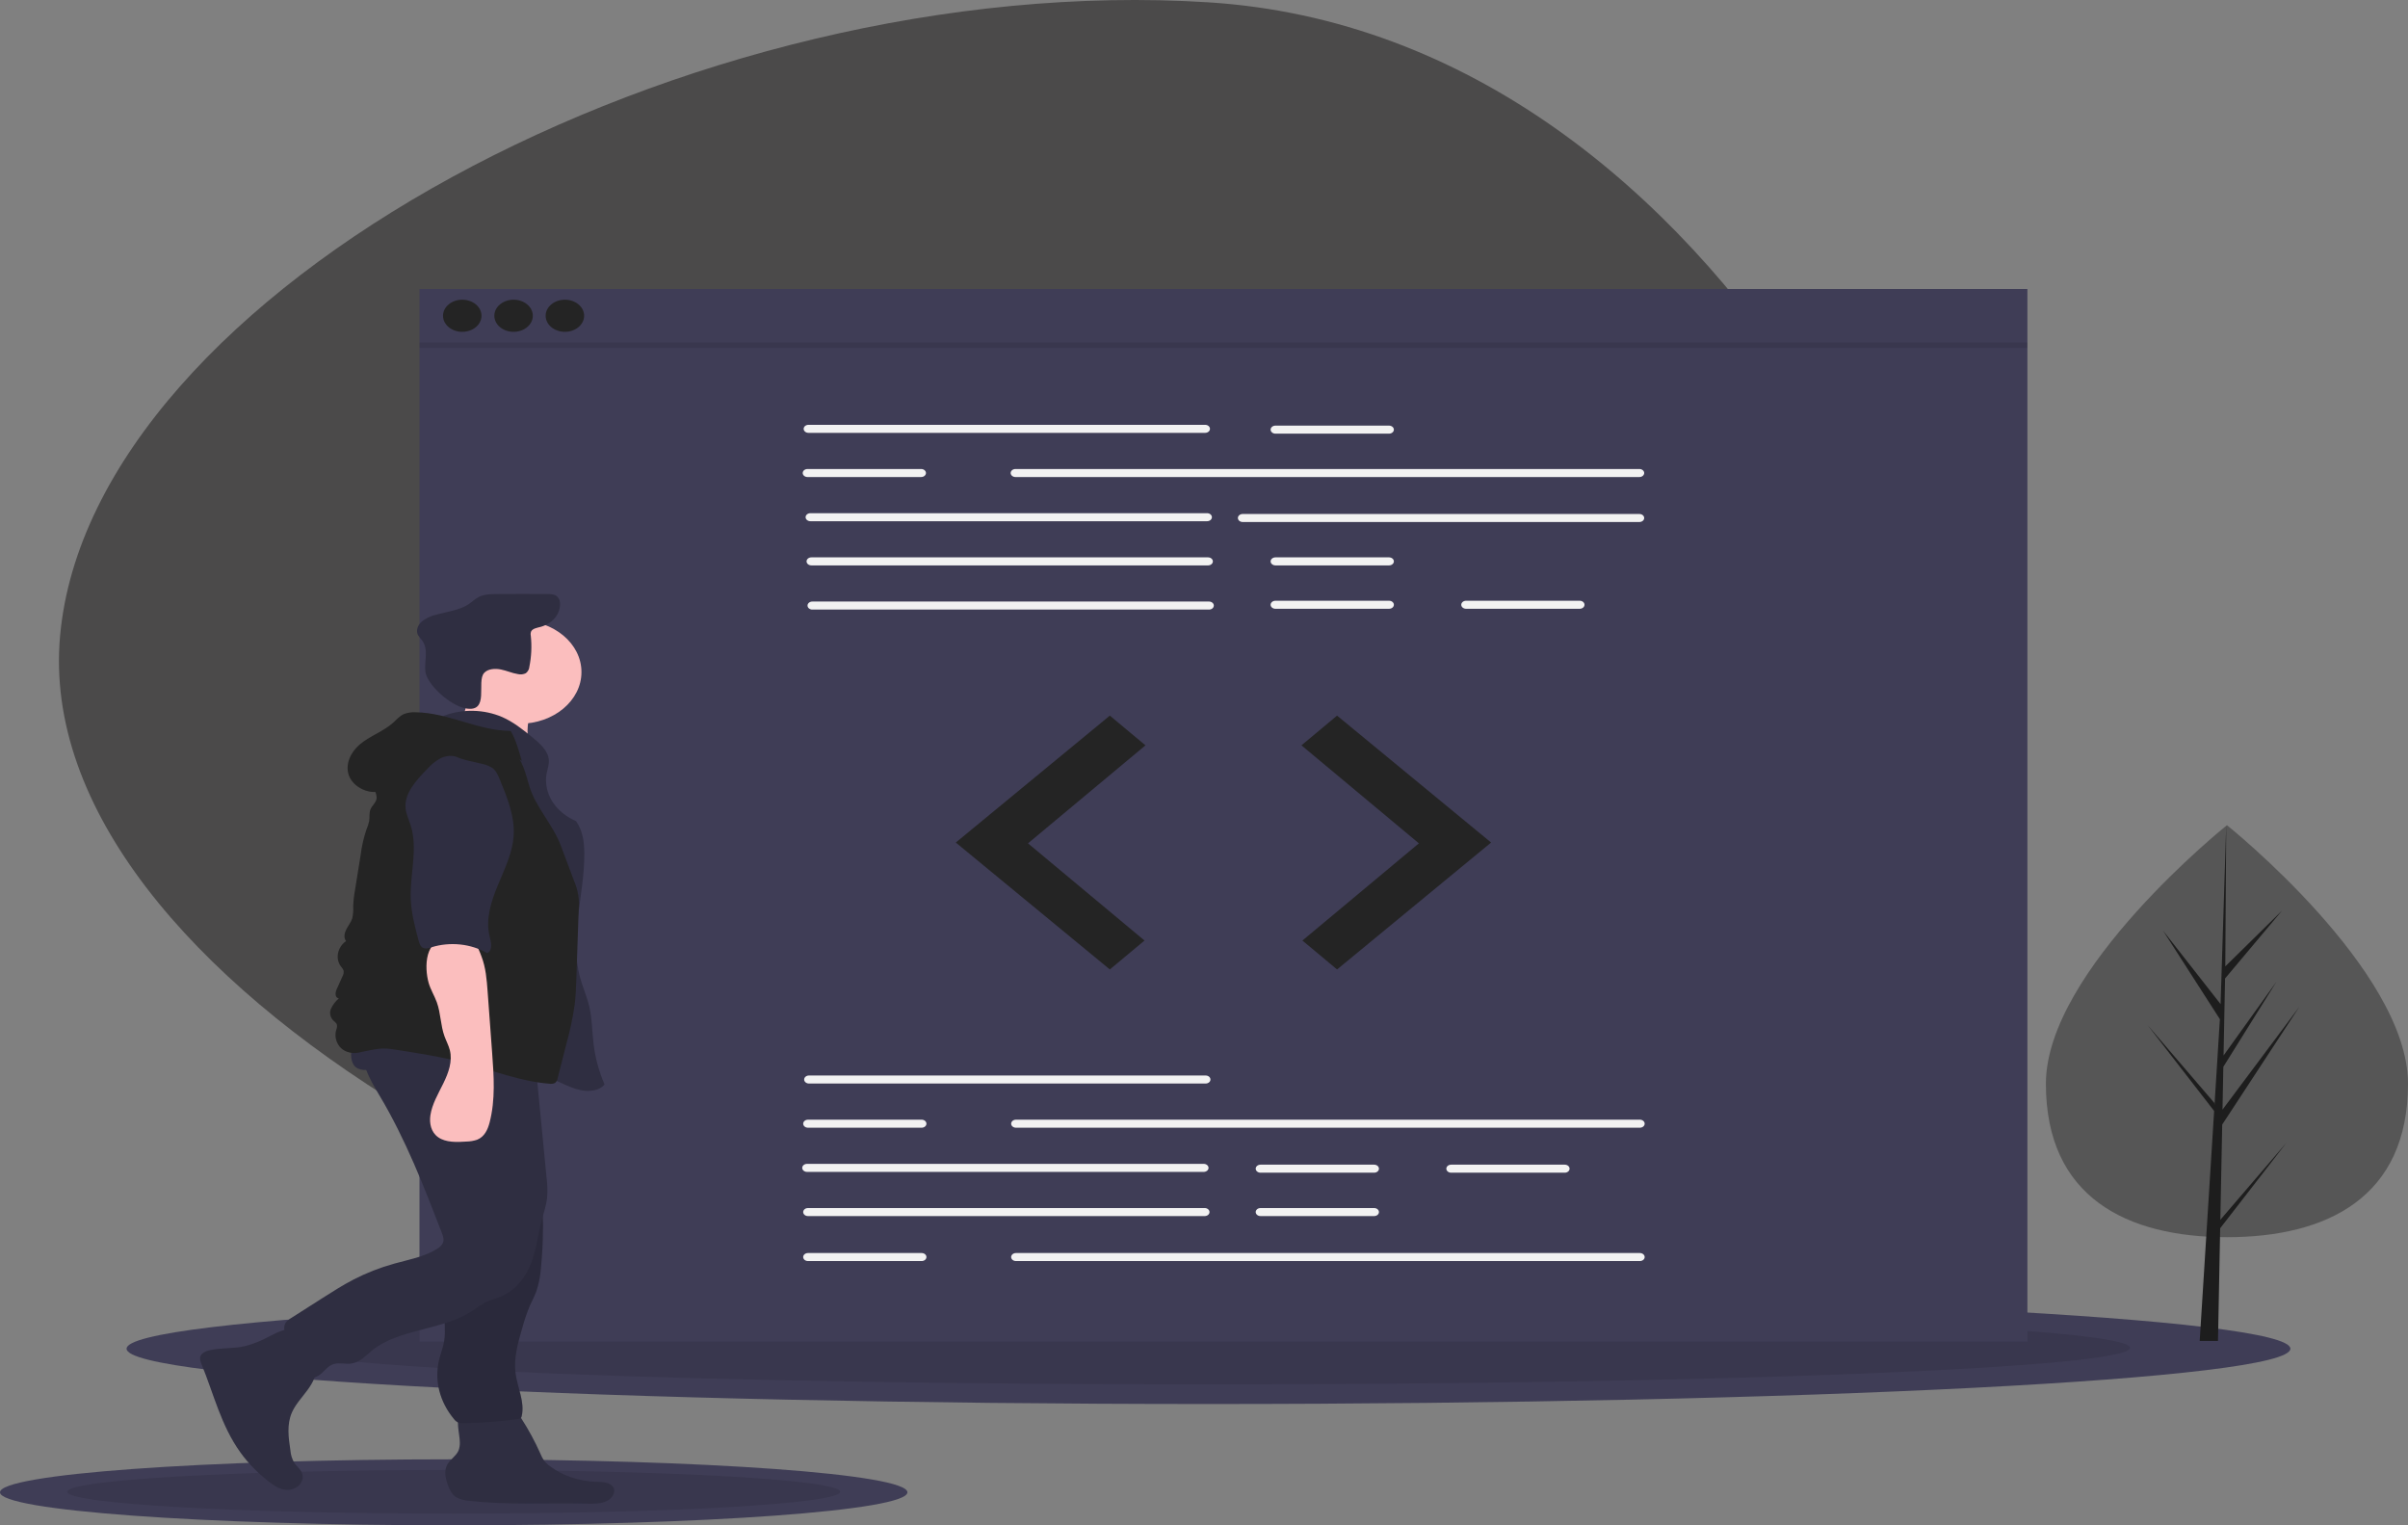 <svg width="360" height="228" viewBox="0 0 360 228" fill="none" xmlns="http://www.w3.org/2000/svg">
<rect x="0" y="0" width="360" height="228" fill="#808080" stroke="none"/>
<g clip-path="url(#clip0)">
<path d="M174.172 201.583C96.686 196.664 4.281 146.579 8.986 95.008C13.69 43.437 103.186 -4.571 180.671 0.348C258.156 5.267 302.76 101.645 298.055 153.215C293.351 204.786 251.657 206.503 174.172 201.583Z" fill="#4B4A4A"/>
<path d="M180.67 209.867C270.001 209.867 342.419 206.166 342.419 201.6C342.419 197.034 270.001 193.333 180.67 193.333C91.339 193.333 18.922 197.034 18.922 201.6C18.922 206.166 91.339 209.867 180.67 209.867Z" fill="#3F3D56"/>
<path opacity="0.1" d="M180.67 206.933C256.761 206.933 318.444 204.486 318.444 201.467C318.444 198.448 256.761 196 180.67 196C104.58 196 42.896 198.448 42.896 201.467C42.896 204.486 104.58 206.933 180.67 206.933Z" fill="black"/>
<path d="M67.83 228C105.291 228 135.66 225.791 135.66 223.067C135.66 220.342 105.291 218.133 67.83 218.133C30.369 218.133 0 220.342 0 223.067C0 225.791 30.369 228 67.83 228Z" fill="#3F3D56"/>
<path opacity="0.1" d="M67.83 226.249C99.739 226.249 125.606 224.789 125.606 222.987C125.606 221.185 99.739 219.725 67.83 219.725C35.921 219.725 10.054 221.185 10.054 222.987C10.054 224.789 35.921 226.249 67.83 226.249Z" fill="black"/>
<path d="M303.1 43.2H62.715V200.533H303.1V43.2Z" fill="#3F3D56"/>
<path d="M180.173 64.701H120.87C120.776 64.701 120.682 64.686 120.594 64.656C120.507 64.626 120.427 64.582 120.36 64.526C120.293 64.47 120.24 64.404 120.204 64.331C120.168 64.258 120.149 64.18 120.149 64.101C120.149 64.022 120.168 63.944 120.204 63.871C120.24 63.798 120.293 63.731 120.36 63.676C120.427 63.62 120.507 63.576 120.594 63.546C120.682 63.516 120.776 63.5 120.87 63.5H180.173C180.364 63.501 180.546 63.564 180.681 63.677C180.816 63.789 180.891 63.942 180.891 64.101C180.891 64.26 180.816 64.412 180.681 64.525C180.546 64.637 180.364 64.701 180.173 64.701V64.701Z" fill="#F2F2F2"/>
<path d="M245.089 71.305H151.817C151.626 71.305 151.443 71.242 151.308 71.129C151.173 71.017 151.097 70.864 151.097 70.705C151.097 70.546 151.173 70.393 151.308 70.28C151.443 70.168 151.626 70.105 151.817 70.105H245.089C245.184 70.105 245.278 70.12 245.365 70.15C245.452 70.18 245.532 70.225 245.598 70.28C245.665 70.336 245.718 70.402 245.754 70.475C245.791 70.548 245.809 70.626 245.809 70.705C245.809 70.784 245.791 70.862 245.754 70.935C245.718 71.007 245.665 71.074 245.598 71.129C245.532 71.185 245.452 71.23 245.365 71.26C245.278 71.29 245.184 71.305 245.089 71.305V71.305Z" fill="#F2F2F2"/>
<path d="M180.461 77.909H121.158C120.967 77.909 120.784 77.846 120.649 77.734C120.514 77.621 120.438 77.468 120.438 77.309C120.438 77.15 120.514 76.997 120.649 76.885C120.784 76.772 120.967 76.709 121.158 76.709H180.461C180.652 76.709 180.835 76.772 180.97 76.885C181.105 76.997 181.181 77.15 181.181 77.309C181.181 77.468 181.105 77.621 180.97 77.734C180.835 77.846 180.652 77.909 180.461 77.909V77.909Z" fill="#F2F2F2"/>
<path d="M245.089 78.03H185.787C185.596 78.03 185.413 77.966 185.278 77.854C185.143 77.741 185.067 77.588 185.067 77.429C185.067 77.27 185.143 77.117 185.278 77.005C185.413 76.892 185.596 76.829 185.787 76.829H245.089C245.28 76.829 245.463 76.892 245.598 77.005C245.733 77.117 245.809 77.27 245.809 77.429C245.809 77.588 245.733 77.741 245.598 77.854C245.463 77.966 245.28 78.03 245.089 78.03V78.03Z" fill="#F2F2F2"/>
<path d="M180.605 84.514H121.302C121.111 84.514 120.928 84.45 120.793 84.338C120.658 84.225 120.582 84.073 120.582 83.913C120.582 83.754 120.658 83.601 120.793 83.489C120.928 83.376 121.111 83.313 121.302 83.313H180.605C180.796 83.313 180.979 83.376 181.114 83.489C181.249 83.601 181.325 83.754 181.325 83.913C181.325 84.073 181.249 84.225 181.114 84.338C180.979 84.45 180.796 84.514 180.605 84.514V84.514Z" fill="#F2F2F2"/>
<path d="M180.749 91.118H121.446C121.255 91.118 121.072 91.055 120.937 90.942C120.802 90.829 120.726 90.677 120.726 90.517C120.726 90.358 120.802 90.206 120.937 90.093C121.072 89.98 121.255 89.917 121.446 89.917H180.749C180.94 89.917 181.123 89.98 181.258 90.093C181.393 90.206 181.468 90.358 181.468 90.517C181.468 90.677 181.393 90.829 181.258 90.942C181.123 91.055 180.94 91.118 180.749 91.118V91.118Z" fill="#F2F2F2"/>
<path d="M207.665 64.821H190.681C190.49 64.821 190.307 64.758 190.172 64.645C190.037 64.533 189.961 64.38 189.961 64.221C189.961 64.062 190.037 63.909 190.172 63.796C190.307 63.684 190.49 63.62 190.681 63.62H207.665C207.856 63.62 208.039 63.684 208.174 63.796C208.309 63.909 208.385 64.062 208.385 64.221C208.385 64.38 208.309 64.533 208.174 64.645C208.039 64.758 207.856 64.821 207.665 64.821V64.821Z" fill="#F2F2F2"/>
<path d="M207.665 84.514H190.681C190.49 84.514 190.307 84.45 190.172 84.338C190.037 84.225 189.961 84.073 189.961 83.913C189.961 83.754 190.037 83.601 190.172 83.489C190.307 83.376 190.49 83.313 190.681 83.313H207.665C207.856 83.313 208.039 83.376 208.174 83.489C208.309 83.601 208.385 83.754 208.385 83.913C208.385 84.073 208.309 84.225 208.174 84.338C208.039 84.45 207.856 84.514 207.665 84.514V84.514Z" fill="#F2F2F2"/>
<path d="M207.665 90.998H190.681C190.586 90.998 190.492 90.983 190.405 90.952C190.317 90.922 190.238 90.878 190.171 90.822C190.104 90.767 190.051 90.7 190.014 90.627C189.978 90.555 189.959 90.476 189.959 90.397C189.959 90.318 189.978 90.24 190.014 90.167C190.051 90.094 190.104 90.028 190.171 89.972C190.238 89.917 190.317 89.872 190.405 89.842C190.492 89.812 190.586 89.797 190.681 89.797H207.665C207.76 89.797 207.854 89.812 207.941 89.842C208.029 89.872 208.108 89.917 208.175 89.972C208.242 90.028 208.295 90.094 208.332 90.167C208.368 90.24 208.387 90.318 208.387 90.397C208.387 90.476 208.368 90.555 208.332 90.627C208.295 90.7 208.242 90.767 208.175 90.822C208.108 90.878 208.029 90.922 207.941 90.952C207.854 90.983 207.76 90.998 207.665 90.998V90.998Z" fill="#F2F2F2"/>
<path d="M236.165 90.998H219.18C218.99 90.997 218.807 90.934 218.673 90.822C218.538 90.709 218.462 90.556 218.462 90.397C218.462 90.238 218.538 90.086 218.673 89.973C218.807 89.861 218.99 89.797 219.18 89.797H236.165C236.26 89.797 236.354 89.812 236.441 89.842C236.529 89.872 236.608 89.917 236.675 89.972C236.742 90.028 236.795 90.094 236.831 90.167C236.868 90.24 236.886 90.318 236.886 90.397C236.886 90.476 236.868 90.555 236.831 90.627C236.795 90.7 236.742 90.767 236.675 90.822C236.608 90.878 236.529 90.922 236.441 90.952C236.354 90.983 236.26 90.998 236.165 90.998V90.998Z" fill="#F2F2F2"/>
<path d="M137.711 71.305H120.726C120.535 71.305 120.352 71.242 120.217 71.129C120.082 71.017 120.007 70.864 120.007 70.705C120.007 70.546 120.082 70.393 120.217 70.28C120.352 70.168 120.535 70.105 120.726 70.105H137.711C137.902 70.105 138.085 70.168 138.22 70.28C138.355 70.393 138.431 70.546 138.431 70.705C138.431 70.864 138.355 71.017 138.22 71.129C138.085 71.242 137.902 71.305 137.711 71.305V71.305Z" fill="#F2F2F2"/>
<path d="M180.245 161.963H120.942C120.751 161.963 120.568 161.9 120.433 161.787C120.298 161.674 120.223 161.522 120.223 161.362C120.223 161.203 120.298 161.051 120.433 160.938C120.568 160.825 120.751 160.762 120.942 160.762H180.245C180.436 160.762 180.619 160.825 180.754 160.938C180.889 161.051 180.965 161.203 180.965 161.362C180.965 161.522 180.889 161.674 180.754 161.787C180.619 161.9 180.436 161.963 180.245 161.963Z" fill="#F2F2F2"/>
<path d="M179.957 175.171H120.654C120.464 175.171 120.28 175.108 120.145 174.995C120.011 174.883 119.935 174.73 119.935 174.571C119.935 174.412 120.011 174.259 120.145 174.146C120.28 174.034 120.464 173.97 120.654 173.97H179.957C180.148 173.97 180.331 174.034 180.466 174.146C180.601 174.259 180.677 174.412 180.677 174.571C180.677 174.73 180.601 174.883 180.466 174.995C180.331 175.108 180.148 175.171 179.957 175.171Z" fill="#F2F2F2"/>
<path d="M180.101 181.775H120.798C120.704 181.776 120.61 181.76 120.522 181.73C120.435 181.7 120.355 181.656 120.288 181.6C120.221 181.544 120.168 181.478 120.132 181.405C120.096 181.332 120.077 181.254 120.077 181.175C120.077 181.096 120.096 181.018 120.132 180.945C120.168 180.872 120.221 180.806 120.288 180.75C120.355 180.694 120.435 180.65 120.522 180.62C120.61 180.59 120.704 180.574 120.798 180.575H180.101C180.196 180.574 180.289 180.59 180.377 180.62C180.464 180.65 180.544 180.694 180.611 180.75C180.678 180.806 180.731 180.872 180.767 180.945C180.804 181.018 180.822 181.096 180.822 181.175C180.822 181.254 180.804 181.332 180.767 181.405C180.731 181.478 180.678 181.544 180.611 181.6C180.544 181.656 180.464 181.7 180.377 181.73C180.289 181.76 180.196 181.776 180.101 181.775V181.775Z" fill="#F2F2F2"/>
<path d="M205.434 175.291H188.45C188.259 175.291 188.076 175.228 187.941 175.115C187.806 175.003 187.73 174.85 187.73 174.691C187.73 174.532 187.806 174.379 187.941 174.266C188.076 174.154 188.259 174.091 188.45 174.091H205.434C205.625 174.091 205.808 174.154 205.943 174.266C206.078 174.379 206.154 174.532 206.154 174.691C206.154 174.85 206.078 175.003 205.943 175.115C205.808 175.228 205.625 175.291 205.434 175.291Z" fill="#F2F2F2"/>
<path d="M205.434 181.775H188.45C188.259 181.775 188.076 181.712 187.941 181.6C187.806 181.487 187.73 181.334 187.73 181.175C187.73 181.016 187.806 180.863 187.941 180.75C188.076 180.638 188.259 180.575 188.45 180.575H205.434C205.625 180.575 205.808 180.638 205.943 180.75C206.078 180.863 206.154 181.016 206.154 181.175C206.154 181.334 206.078 181.487 205.943 181.6C205.808 181.712 205.625 181.775 205.434 181.775V181.775Z" fill="#F2F2F2"/>
<path d="M233.934 175.291H216.949C216.759 175.291 216.575 175.228 216.44 175.115C216.306 175.003 216.23 174.85 216.23 174.691C216.23 174.532 216.306 174.379 216.44 174.266C216.575 174.154 216.759 174.091 216.949 174.091H233.934C234.125 174.091 234.308 174.154 234.443 174.266C234.578 174.379 234.654 174.532 234.654 174.691C234.654 174.85 234.578 175.003 234.443 175.115C234.308 175.228 234.125 175.291 233.934 175.291V175.291Z" fill="#F2F2F2"/>
<path d="M245.161 168.567H151.889C151.698 168.567 151.515 168.504 151.38 168.391C151.245 168.279 151.169 168.126 151.169 167.967C151.169 167.807 151.245 167.655 151.38 167.542C151.515 167.429 151.698 167.366 151.889 167.366H245.161C245.352 167.366 245.535 167.429 245.67 167.542C245.805 167.655 245.881 167.807 245.881 167.967C245.881 168.126 245.805 168.279 245.67 168.391C245.535 168.504 245.352 168.567 245.161 168.567V168.567Z" fill="#F2F2F2"/>
<path d="M137.783 168.567H120.798C120.607 168.567 120.424 168.504 120.289 168.391C120.154 168.279 120.079 168.126 120.079 167.967C120.079 167.807 120.154 167.655 120.289 167.542C120.424 167.429 120.607 167.366 120.798 167.366H137.783C137.974 167.366 138.157 167.429 138.292 167.542C138.427 167.655 138.503 167.807 138.503 167.967C138.503 168.126 138.427 168.279 138.292 168.391C138.157 168.504 137.974 168.567 137.783 168.567V168.567Z" fill="#F2F2F2"/>
<path d="M245.161 188.5H151.889C151.794 188.5 151.701 188.484 151.613 188.454C151.526 188.424 151.446 188.38 151.379 188.324C151.312 188.268 151.259 188.202 151.223 188.129C151.187 188.056 151.168 187.978 151.168 187.899C151.168 187.82 151.187 187.742 151.223 187.669C151.259 187.596 151.312 187.53 151.379 187.474C151.446 187.419 151.526 187.374 151.613 187.344C151.701 187.314 151.794 187.299 151.889 187.299H245.161C245.352 187.299 245.535 187.362 245.67 187.475C245.805 187.587 245.881 187.74 245.881 187.899C245.881 188.059 245.805 188.211 245.67 188.324C245.535 188.436 245.352 188.5 245.161 188.5V188.5Z" fill="#F2F2F2"/>
<path d="M137.783 188.5H120.798C120.704 188.5 120.61 188.484 120.522 188.454C120.435 188.424 120.355 188.38 120.288 188.324C120.221 188.268 120.168 188.202 120.132 188.129C120.096 188.056 120.077 187.978 120.077 187.899C120.077 187.82 120.096 187.742 120.132 187.669C120.168 187.596 120.221 187.53 120.288 187.474C120.355 187.419 120.435 187.374 120.522 187.344C120.61 187.314 120.704 187.299 120.798 187.299H137.783C137.878 187.299 137.971 187.314 138.059 187.344C138.146 187.374 138.226 187.419 138.293 187.474C138.36 187.53 138.413 187.596 138.449 187.669C138.486 187.742 138.504 187.82 138.504 187.899C138.504 187.978 138.486 188.056 138.449 188.129C138.413 188.202 138.36 188.268 138.293 188.324C138.226 188.38 138.146 188.424 138.059 188.454C137.971 188.484 137.878 188.5 137.783 188.5Z" fill="#F2F2F2"/>
<path d="M165.923 106.968L142.893 125.94L165.923 144.912L171.105 140.589L153.688 126.06L171.249 111.411L165.923 106.968Z" fill="#242424"/>
<path d="M199.893 106.968L222.923 125.94L199.893 144.912L194.711 140.589L212.128 126.06L194.567 111.411L199.893 106.968Z" fill="#242424"/>
<path d="M69.109 49.6C70.698 49.6 71.986 48.526 71.986 47.2C71.986 45.874 70.698 44.8 69.109 44.8C67.52 44.8 66.232 45.874 66.232 47.2C66.232 48.526 67.52 49.6 69.109 49.6Z" fill="#242424"/>
<path d="M76.781 49.6C78.369 49.6 79.657 48.526 79.657 47.2C79.657 45.874 78.369 44.8 76.781 44.8C75.192 44.8 73.903 45.874 73.903 47.2C73.903 48.526 75.192 49.6 76.781 49.6Z" fill="#242424"/>
<path d="M84.452 49.6C86.041 49.6 87.329 48.526 87.329 47.2C87.329 45.874 86.041 44.8 84.452 44.8C82.863 44.8 81.575 45.874 81.575 47.2C81.575 48.526 82.863 49.6 84.452 49.6Z" fill="#242424"/>
<path opacity="0.1" d="M303.1 51.2H62.715V52H303.1V51.2Z" fill="black"/>
<path d="M360 161.988C360 178.993 347.881 184.931 332.932 184.931C317.983 184.931 305.865 178.993 305.865 161.988C305.865 144.982 332.932 123.348 332.932 123.348C332.932 123.348 360 144.982 360 161.988Z" fill="#565656"/>
<path d="M331.946 182.33L332.224 168.097L343.76 150.49L332.267 165.865L332.392 159.465L340.343 146.727L332.425 157.772L332.649 146.262L341.163 136.121L332.684 144.453L332.824 123.348L331.944 151.287L332.016 150.134L323.36 139.081L331.877 152.347L331.071 165.201L331.047 164.859L321.067 153.227L331.017 166.065L330.916 167.672L330.898 167.697L330.906 167.828L328.859 200.441H331.593L331.921 183.596L341.847 170.79L331.946 182.33Z" fill="#1D1D1D"/>
<path d="M39.197 200.291C38.367 200.677 37.491 200.99 36.583 201.225C34.96 201.595 33.224 201.459 31.584 201.775C30.913 201.904 30.182 202.175 29.969 202.721C29.812 203.122 29.983 203.555 30.146 203.954C31.958 208.386 33.05 213.092 35.94 217.106C37.154 218.793 38.661 220.319 40.413 221.636C41.07 222.13 41.814 222.614 42.694 222.691C43.099 222.727 43.508 222.673 43.88 222.534C44.253 222.396 44.575 222.178 44.814 221.902C45.053 221.627 45.2 221.304 45.242 220.966C45.283 220.627 45.217 220.286 45.05 219.976C44.791 219.496 44.309 219.124 43.998 218.665C43.661 218.081 43.464 217.448 43.417 216.801C43.131 214.905 42.856 212.924 43.643 211.13C44.172 209.927 45.14 208.901 45.947 207.811C46.754 206.721 47.424 205.472 47.245 204.199C47.122 203.331 46.614 202.536 46.078 201.785C45.541 201.032 44.478 199.009 43.398 198.758C42.278 198.497 40.175 199.873 39.197 200.291Z" fill="#2F2E41"/>
<path d="M68.745 215.6C68.762 216.029 68.69 216.457 68.533 216.865C68.195 217.61 67.356 218.12 66.923 218.83C66.321 219.817 66.594 221.01 66.993 222.066C67.243 222.728 67.572 223.417 68.244 223.827C68.819 224.124 69.472 224.298 70.147 224.335C75.912 225.001 81.769 224.619 87.587 224.758C88.647 224.784 89.77 224.815 90.696 224.382C91.622 223.95 92.194 222.863 91.564 222.151C90.999 221.511 89.881 221.517 88.93 221.48C86.452 221.375 84.092 220.564 82.245 219.182C81.88 218.923 81.564 218.619 81.307 218.282C81.109 217.983 80.945 217.669 80.816 217.344C80.001 215.501 79.031 213.708 77.913 211.979C77.6 211.495 77.246 210.991 76.664 210.732C76.239 210.57 75.776 210.486 75.309 210.485C73.859 210.407 70.104 209.995 68.983 210.936C67.947 211.805 68.768 214.496 68.745 215.6Z" fill="#2F2E41"/>
<path d="M77.668 108.185C82.784 108.185 86.93 104.726 86.93 100.459C86.93 96.191 82.784 92.732 77.668 92.732C72.553 92.732 68.406 96.191 68.406 100.459C68.406 104.726 72.553 108.185 77.668 108.185Z" fill="#FBBEBE"/>
<path d="M69.304 106.839C68.753 108.069 67.819 109.225 66.459 109.887L79.269 112.067C78.805 110.507 78.744 108.883 79.09 107.302C79.217 106.919 79.243 106.518 79.166 106.126C78.926 105.351 77.879 104.977 76.943 104.799C74.605 104.355 72.538 104.116 70.365 103.255C69.701 104.203 69.794 105.745 69.304 106.839Z" fill="#FBBEBE"/>
<path d="M66.352 106.994C67.73 106.474 69.232 106.221 70.744 106.253C72.256 106.286 73.74 106.605 75.083 107.184C76.725 107.906 78.085 108.996 79.421 110.071C80.653 111.062 81.967 112.197 82.054 113.623C82.096 114.313 81.838 114.989 81.708 115.672C81.473 117.084 81.771 118.523 82.56 119.787C83.35 121.052 84.591 122.081 86.112 122.73C87.13 124.145 87.34 125.858 87.356 127.507C87.415 133.757 85.051 140.084 86.739 146.173C87.135 147.603 87.749 148.987 88.092 150.427C88.535 152.291 88.513 154.208 88.745 156.099C88.996 158.146 89.545 160.16 90.379 162.097C89.822 162.837 88.662 163.121 87.617 163.061C86.572 163.001 85.595 162.623 84.663 162.224C80.148 160.297 76.013 157.756 71.337 156.118C68.243 155.034 64.948 154.359 61.947 153.108C58.946 151.856 56.154 149.87 55.237 147.178C54.84 146.014 54.816 144.787 54.794 143.577C54.703 138.48 54.618 133.327 55.948 128.352C57.121 123.964 59.382 119.767 59.875 115.29C60.035 113.833 60.039 112.273 61.015 111.057C62.394 109.339 65.372 108.894 66.352 106.994Z" fill="#2F2E41"/>
<path d="M72.4 100.568C72.946 99.974 73.999 99.893 74.871 100.069C75.743 100.244 76.547 100.619 77.427 100.762C77.627 100.809 77.837 100.821 78.043 100.797C78.249 100.773 78.447 100.713 78.624 100.621C78.932 100.369 79.116 100.029 79.14 99.669C79.449 98.138 79.521 96.581 79.355 95.035C79.309 94.818 79.326 94.595 79.405 94.385C79.623 93.946 80.288 93.842 80.832 93.701C81.728 93.449 82.498 92.954 83.019 92.296C83.541 91.637 83.785 90.853 83.713 90.066C83.699 89.689 83.509 89.331 83.183 89.069C82.808 88.813 82.282 88.797 81.797 88.794C79.307 88.778 76.818 88.778 74.328 88.796C73.406 88.802 72.439 88.821 71.64 89.204C71.049 89.488 70.61 89.944 70.079 90.301C68.697 91.232 66.826 91.421 65.144 91.898C64.322 92.093 63.577 92.465 62.98 92.975C62.421 93.508 62.152 94.301 62.503 94.946C62.684 95.215 62.885 95.474 63.106 95.72C64.099 97.044 63.438 98.761 63.586 100.317C63.771 102.261 67.219 105.414 69.557 105.874C73.332 106.616 71.151 101.844 72.4 100.568Z" fill="#2F2E41"/>
<path d="M67.172 185.782C67.41 187.201 67.715 188.625 67.634 190.057C67.52 192.055 66.656 193.98 66.496 195.976C66.377 197.467 66.653 198.974 66.404 200.454C66.246 201.402 65.875 202.315 65.646 203.252C65.283 204.78 65.293 206.353 65.676 207.877C66.059 209.402 66.807 210.846 67.875 212.123C68.032 212.342 68.255 212.522 68.522 212.646C68.778 212.725 69.052 212.755 69.323 212.735C72.019 212.689 74.708 212.485 77.369 212.125C77.564 212.118 77.749 212.05 77.886 211.934C77.946 211.858 77.984 211.771 77.998 211.68C78.492 209.564 77.366 207.442 77.08 205.299C76.775 203.011 77.433 200.719 78.086 198.482C78.382 197.379 78.752 196.29 79.194 195.221C79.51 194.502 79.891 193.802 80.165 193.071C80.552 191.922 80.788 190.742 80.869 189.55C81.059 187.67 81.159 185.786 81.171 183.897C81.235 182.108 81.057 180.318 80.638 178.561C80.038 176.338 78.809 174.273 77.59 172.233C76.939 172.364 76.327 172.606 75.794 172.945C74.224 173.794 72.585 174.549 70.888 175.207C69.748 175.649 67.524 175.962 66.801 176.883C66.087 177.791 66.547 179.643 66.602 180.644C66.695 182.363 66.885 184.076 67.172 185.782Z" fill="#2F2E41"/>
<path opacity="0.1" d="M67.172 185.782C67.41 187.201 67.715 188.625 67.634 190.057C67.52 192.055 66.656 193.98 66.496 195.976C66.377 197.467 66.653 198.974 66.404 200.454C66.246 201.402 65.875 202.315 65.646 203.252C65.283 204.78 65.293 206.353 65.676 207.877C66.059 209.402 66.807 210.846 67.875 212.123C68.032 212.342 68.255 212.522 68.522 212.646C68.778 212.725 69.052 212.755 69.323 212.735C72.019 212.689 74.708 212.485 77.369 212.125C77.564 212.118 77.749 212.05 77.886 211.934C77.946 211.858 77.984 211.771 77.998 211.68C78.492 209.564 77.366 207.442 77.08 205.299C76.775 203.011 77.433 200.719 78.086 198.482C78.382 197.379 78.752 196.29 79.194 195.221C79.51 194.502 79.891 193.802 80.165 193.071C80.552 191.922 80.788 190.742 80.869 189.55C81.059 187.67 81.159 185.786 81.171 183.897C81.235 182.108 81.057 180.318 80.638 178.561C80.038 176.338 78.809 174.273 77.59 172.233C76.939 172.364 76.327 172.606 75.794 172.945C74.224 173.794 72.585 174.549 70.888 175.207C69.748 175.649 67.524 175.962 66.801 176.883C66.087 177.791 66.547 179.643 66.602 180.644C66.695 182.363 66.885 184.076 67.172 185.782Z" fill="black"/>
<path d="M54.65 155.471C53.42 158.234 55.228 161.219 56.798 163.859C60.668 170.362 63.355 177.301 66.028 184.21C66.229 184.727 66.429 185.292 66.206 185.803C66.013 186.166 65.7 186.476 65.303 186.696C63.461 187.863 61.114 188.279 58.918 188.89C56.797 189.481 54.764 190.276 52.863 191.258C51.272 192.081 49.782 193.03 48.294 193.978L43.56 196.994C43.253 197.167 42.985 197.383 42.768 197.633C42.312 198.231 42.499 199.011 42.726 199.694C43.328 201.502 44.103 203.267 45.044 204.972C45.199 205.346 45.494 205.668 45.885 205.891C46.624 206.222 47.528 205.783 48.092 205.265C48.657 204.747 49.145 204.103 49.94 203.881C50.735 203.658 51.609 203.927 52.439 203.83C53.781 203.673 54.672 202.642 55.64 201.85C59.593 198.615 66.192 198.849 70.54 195.989C71.169 195.52 71.834 195.086 72.532 194.691C73.267 194.329 74.101 194.13 74.863 193.809C77.183 192.835 78.641 190.82 79.422 188.754C80.204 186.688 80.426 184.507 80.988 182.391C81.278 181.298 81.66 180.216 81.789 179.101C81.872 178.064 81.845 177.023 81.708 175.99L80.139 159.799C80.011 158.481 79.883 157.161 79.635 155.855C74.976 155.994 70.32 156.151 65.657 156.197C61.948 156.233 58.17 156.449 54.65 155.471Z" fill="#2F2E41"/>
<path d="M52.937 159.259C53.569 160.107 55.107 160.089 56.167 159.625C57.226 159.16 58.049 158.378 59.111 157.918C60.538 157.298 62.226 157.321 63.834 157.359C66.38 157.419 68.957 157.483 71.406 158.065C73.939 158.667 76.405 159.826 79.025 159.595C79.481 159.555 79.979 159.445 80.227 159.124C80.373 158.891 80.441 158.63 80.425 158.368L80.511 156.459C80.563 156.128 80.5 155.793 80.329 155.492C80.109 155.242 79.808 155.049 79.46 154.937C75.732 153.432 71.48 153.151 67.341 153.033C65.236 152.973 63.131 152.948 61.025 152.959C59.238 152.968 57.092 152.752 55.354 153.151C53.023 153.685 51.754 157.672 52.937 159.259Z" fill="#2F2E41"/>
<path d="M76.348 109.26C71.463 109.224 67.035 106.534 62.151 106.469C61.561 106.435 60.969 106.52 60.427 106.717C59.746 107.003 59.299 107.556 58.782 108.023C57.337 109.328 55.246 110.024 53.762 111.298C52.371 112.492 51.597 114.271 52.146 115.872C52.696 117.473 54.769 118.701 56.711 118.316C57.493 116.203 59.108 114.373 61.294 113.122C62.431 112.513 63.63 111.988 64.876 111.553C67.071 110.723 69.526 109.878 71.818 110.5C72.663 110.766 73.46 111.128 74.186 111.577L78.008 113.718C77.562 112.253 77.162 110.61 76.348 109.26Z" fill="#242424"/>
<path d="M56.148 116.9C55.499 117.575 56.434 118.553 56.291 119.41C56.196 119.979 55.634 120.414 55.4 120.955C55.158 121.515 55.287 122.135 55.195 122.726C55.102 123.155 54.966 123.577 54.787 123.987C54.376 125.211 54.088 126.463 53.928 127.727L53.073 133.054C52.925 133.856 52.835 134.664 52.803 135.475C52.846 136.081 52.797 136.689 52.658 137.285C52.469 137.867 52.05 138.376 51.768 138.931C51.486 139.487 51.355 140.159 51.736 140.671C50.46 141.558 50.081 143.299 50.973 144.467C51.143 144.649 51.276 144.853 51.366 145.071C51.415 145.376 51.355 145.686 51.193 145.962L50.328 147.884C50.107 148.376 50.037 149.125 50.652 149.237C50.143 149.678 49.745 150.202 49.485 150.775C49.359 151.062 49.321 151.372 49.375 151.675C49.43 151.978 49.574 152.265 49.796 152.51C50.011 152.667 50.194 152.852 50.338 153.058C50.422 153.345 50.4 153.646 50.275 153.923C50.146 154.342 50.121 154.78 50.202 155.208C50.283 155.636 50.468 156.046 50.746 156.412C51.034 156.773 51.442 157.056 51.92 157.227C52.398 157.398 52.925 157.449 53.437 157.374C55.166 157.048 56.721 156.535 58.464 156.802C62.219 157.376 65.986 157.954 69.623 158.922C73.773 160.028 77.792 161.649 82.129 161.989C82.415 162.038 82.712 161.999 82.966 161.881C83.187 161.706 83.324 161.47 83.353 161.217C83.8 159.469 84.246 157.721 84.693 155.973C85.234 154.036 85.645 152.075 85.926 150.099C86.078 148.824 86.122 147.542 86.165 146.261L86.511 136.066C86.673 134.564 86.432 133.05 85.808 131.634L83.82 126.341C82.686 123.321 80.084 120.642 79.157 117.573C78.571 115.63 78.138 113.546 76.566 112.031C74.324 109.873 70.446 109.537 67.052 109.908C65.518 110.076 63.971 110.365 62.645 111.029C61.111 111.796 59.981 113.004 58.888 114.185C57.987 115.158 57.07 115.94 56.148 116.9Z" fill="#242424"/>
<path d="M64.074 146.886C64.354 147.892 64.941 148.82 65.301 149.808C65.903 151.464 65.852 153.247 66.453 154.903C66.705 155.598 67.071 156.265 67.252 156.976C67.674 158.632 67.058 160.345 66.292 161.913C65.526 163.481 64.594 165.027 64.345 166.708C64.17 167.891 64.421 169.228 65.515 169.996C66.65 170.793 68.3 170.739 69.779 170.633C70.31 170.621 70.834 170.53 71.326 170.364C72.457 169.918 72.933 168.802 73.198 167.782C74.084 164.363 73.831 160.82 73.573 157.329L72.9 148.2C72.77 146.443 72.632 144.649 71.982 142.961C71.746 142.347 71.335 141.107 70.662 140.715C69.997 140.327 68.096 140.309 67.271 140.277C63.404 140.125 63.447 144.628 64.074 146.886Z" fill="#FBBEBE"/>
<path d="M68.359 113.18C67.569 112.835 66.574 112.983 65.811 113.367C65.073 113.789 64.428 114.311 63.902 114.914C62.195 116.651 60.388 118.646 60.641 120.882C60.736 121.721 61.121 122.514 61.382 123.328C62.526 126.896 61.261 130.669 61.406 134.361C61.49 136.494 62.047 138.592 62.601 140.675C62.714 141.101 62.895 141.593 63.388 141.736C63.758 141.844 64.158 141.705 64.525 141.589C65.891 141.168 67.358 141.027 68.802 141.179C70.247 141.331 71.627 141.771 72.824 142.462C73.74 142.054 73.397 140.765 73.192 139.916C72.582 137.394 73.41 134.792 74.415 132.36C75.421 129.928 76.625 127.499 76.791 124.929C76.98 122.018 75.823 119.177 74.681 116.422C74.432 115.821 74.16 115.19 73.582 114.774C73.088 114.468 72.521 114.252 71.919 114.141C70.707 113.842 69.479 113.669 68.359 113.18Z" fill="#2F2E41"/>
</g>
<defs>
<clipPath id="clip0">
<rect width="360" height="228" fill="white"/>
</clipPath>
</defs>
</svg>

